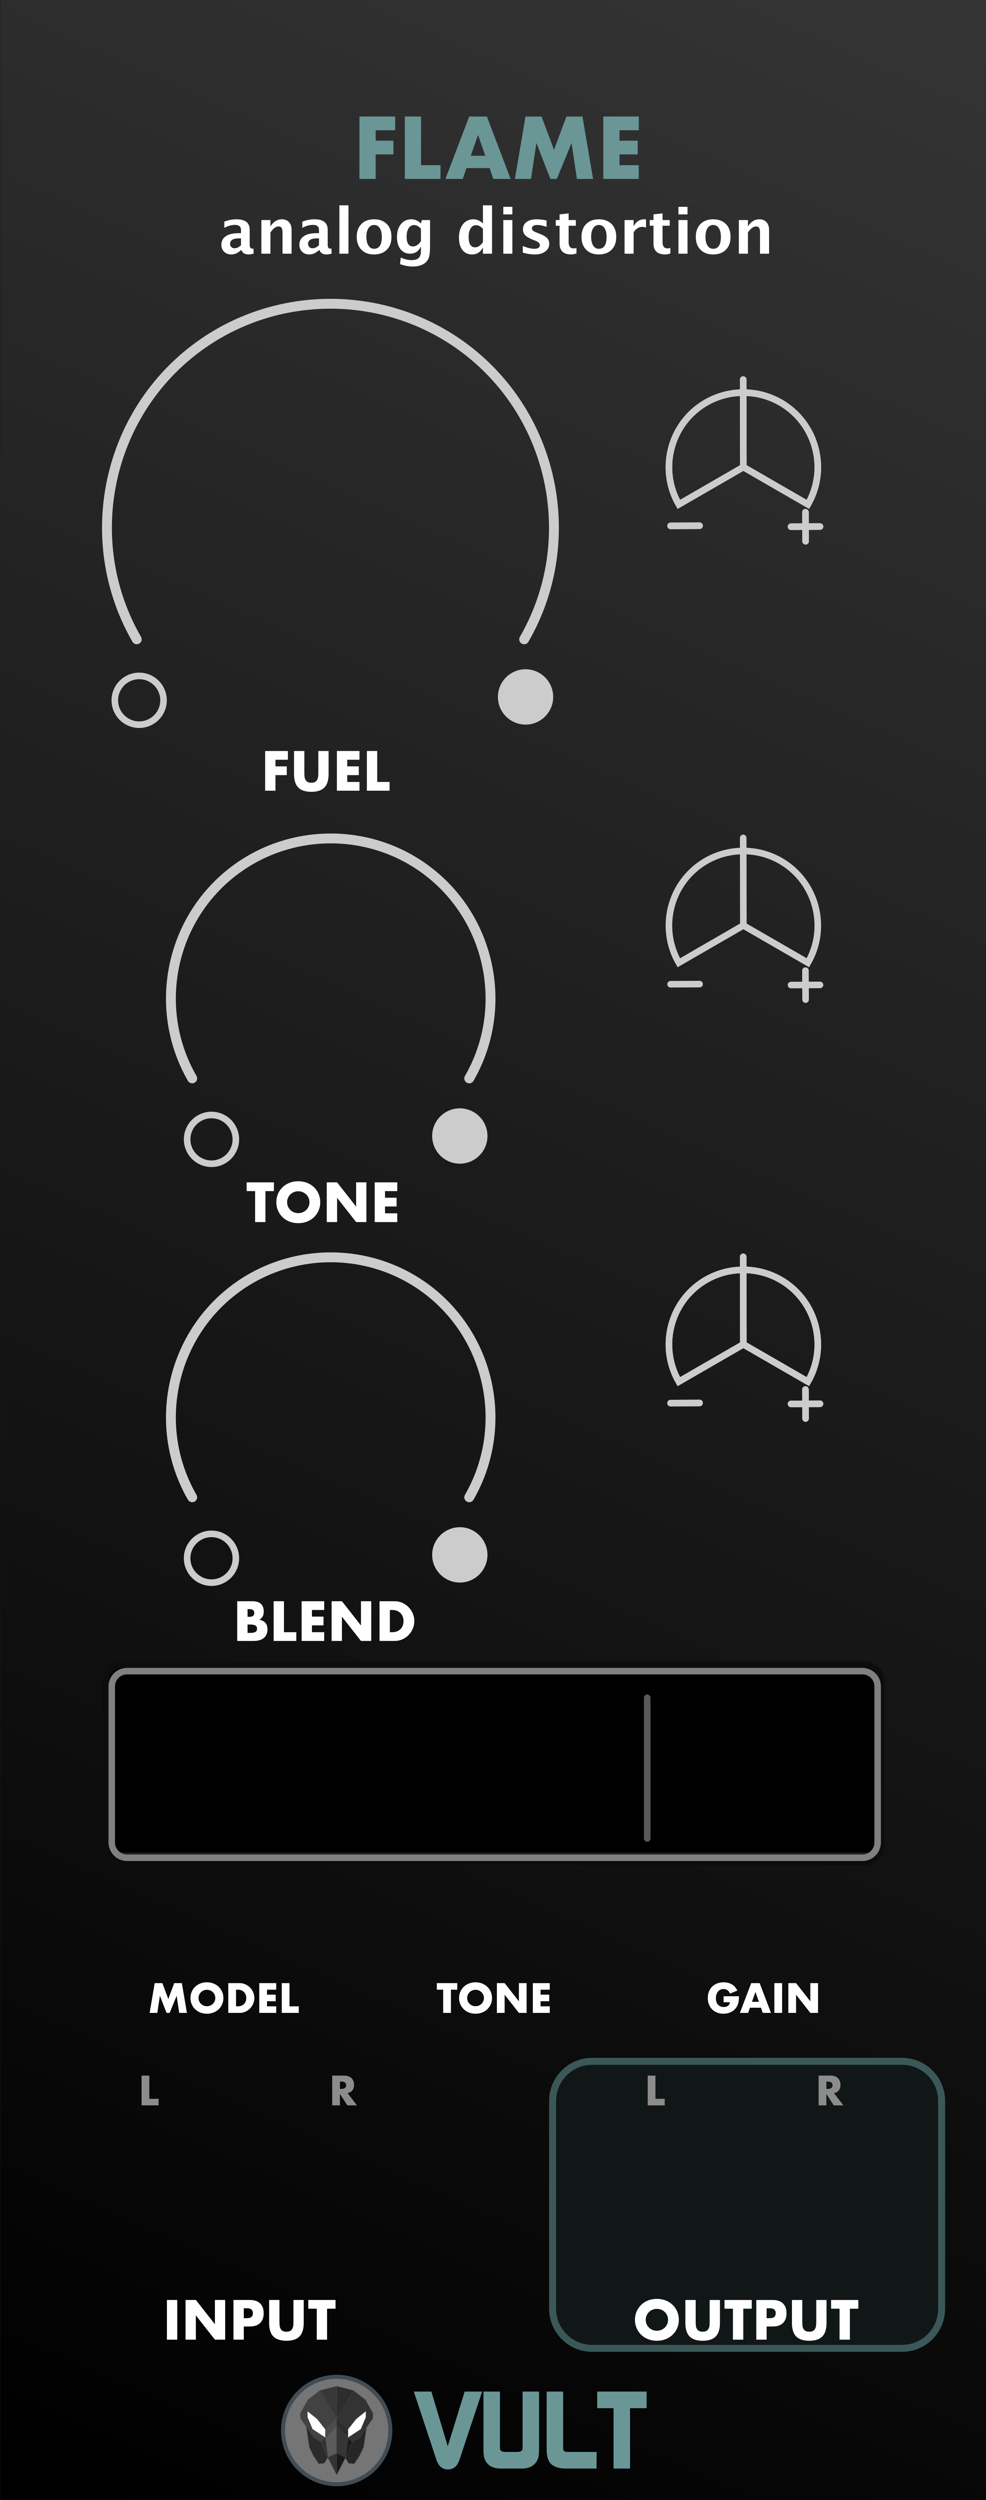 <?xml version="1.0" encoding="UTF-8" standalone="no"?>
<svg
   xmlns:dc="http://purl.org/dc/elements/1.1/"
   xmlns:cc="http://creativecommons.org/ns#"
   xmlns:rdf="http://www.w3.org/1999/02/22-rdf-syntax-ns#"
   xmlns:svg="http://www.w3.org/2000/svg"
   xmlns="http://www.w3.org/2000/svg"
   xmlns:sodipodi="http://sodipodi.sourceforge.net/DTD/sodipodi-0.dtd"
   xmlns:inkscape="http://www.inkscape.org/namespaces/inkscape"
   width="150px"
   height="380px"
   version="1.1"
   xml:space="preserve"
   style="fill-rule:evenodd;clip-rule:evenodd;stroke-linecap:round;"
   id="svg3519"
   sodipodi:docname="Flame.svg"
   inkscape:version="0.92.3 (2405546, 2018-03-11)"><sodipodi:namedview
   pagecolor="#ffffff"
   bordercolor="#666666"
   borderopacity="1"
   objecttolerance="10"
   gridtolerance="10"
   guidetolerance="10"
   inkscape:pageopacity="0"
   inkscape:pageshadow="2"
   inkscape:window-width="1920"
   inkscape:window-height="1017"
   id="namedview3521"
   showgrid="false"
   inkscape:zoom="2.2105263"
   inkscape:cx="75"
   inkscape:cy="197.29783"
   inkscape:window-x="1912"
   inkscape:window-y="-8"
   inkscape:window-maximized="1"
   inkscape:current-layer="svg3519" />
  <defs
   id="defs3376">
    <linearGradient
   id="_Linear1"
   x1="0"
   y1="0"
   x2="1"
   y2="0"
   gradientUnits="userSpaceOnUse"
   gradientTransform="matrix(150,-379.998,379.998,150,0.044,379.998)">
      <stop
   offset="0"
   style="stop-color:#000000;stop-opacity:1"
   id="stop3371" />
      <stop
   offset="1"
   style="stop-color:#343434;stop-opacity:1"
   id="stop3373" />
    </linearGradient>
  
    
    
    
    
    
    
    
    
    
    
    
    
    
    
    
    
    
    
    
    
    
    
    
    
    
    
    
    
    
    
    
    
    
    
    
    
    
    
    
    
    
    
    
    
    
    
    
    
    
    
    
    
    
    
    
    
    
    
    
    
    
    
    
    
    
    
    
    
    
    
    
    
    
    
    
    
    
    
    
    
    
    
    
    
    
    
    
    
    
    
    
    
    
    
    
    
    
    
    
    
    
    
    
    
    
  </defs>
  <rect
   style="fill:#1a1a1a"
   height="380"
   width="150"
   y="0"
   x="0"
   id="rect9931" /><rect
   style="fill:url(#_Linear1)"
   height="379.998"
   width="150"
   y="0"
   x="0.044"
   id="rect2024" /><path
   inkscape:connector-curvature="0"
   style="fill:#ffffff;fill-rule:nonzero"
   d="m 36.663,38.01 c -0.46,0.443 -0.951,0.666 -1.476,0.666 -0.447,0 -0.81,-0.137 -1.09,-0.41 -0.279,-0.273 -0.418,-0.627 -0.418,-1.062 0,-0.564 0.226,-1 0.677,-1.306 0.452,-0.306 1.098,-0.458 1.939,-0.458 h 0.368 v -0.466 c 0,-0.53 -0.303,-0.796 -0.908,-0.796 -0.536,0 -1.079,0.152 -1.629,0.456 v -0.949 c 0.624,-0.237 1.241,-0.354 1.853,-0.354 1.337,0 2.006,0.532 2.006,1.597 v 2.262 c 0,0.4 0.129,0.6 0.387,0.6 0.046,0 0.107,-0.005 0.181,-0.018 l 0.033,0.773 c -0.292,0.087 -0.55,0.131 -0.773,0.131 -0.565,0 -0.928,-0.223 -1.09,-0.666 z m 0,-0.74 v -1.039 h -0.326 c -0.891,0 -1.336,0.279 -1.336,0.838 0,0.19 0.064,0.349 0.193,0.478 0.128,0.128 0.288,0.193 0.478,0.193 0.322,0 0.653,-0.157 0.991,-0.47 z"
   id="path2027" /><path
   inkscape:connector-curvature="0"
   style="fill:#ffffff;fill-rule:nonzero"
   d="m 39.764,38.559 v -5.112 h 1.377 v 0.964 c 0.45,-0.72 1.031,-1.08 1.742,-1.08 0.455,0 0.816,0.144 1.08,0.433 0.264,0.289 0.395,0.683 0.395,1.183 v 3.612 h -1.377 v -3.273 c 0,-0.58 -0.193,-0.87 -0.578,-0.87 -0.438,0 -0.858,0.308 -1.262,0.927 v 3.216 z"
   id="path2029" /><path
   inkscape:connector-curvature="0"
   style="fill:#ffffff;fill-rule:nonzero"
   d="m 48.53,38.01 c -0.46,0.443 -0.951,0.666 -1.476,0.666 -0.447,0 -0.81,-0.137 -1.09,-0.41 -0.278,-0.273 -0.418,-0.627 -0.418,-1.062 0,-0.564 0.225,-1 0.676,-1.306 0.453,-0.306 1.098,-0.458 1.94,-0.458 h 0.368 v -0.466 c 0,-0.53 -0.303,-0.796 -0.908,-0.796 -0.537,0 -1.08,0.152 -1.629,0.456 v -0.949 c 0.623,-0.237 1.241,-0.354 1.853,-0.354 1.337,0 2.006,0.532 2.006,1.597 v 2.262 c 0,0.4 0.129,0.6 0.386,0.6 0.047,0 0.107,-0.005 0.181,-0.018 l 0.033,0.773 c -0.291,0.087 -0.549,0.131 -0.773,0.131 -0.564,0 -0.927,-0.223 -1.089,-0.666 z m 0,-0.74 v -1.039 h -0.327 c -0.89,0 -1.336,0.279 -1.336,0.838 0,0.19 0.065,0.349 0.194,0.478 0.129,0.128 0.288,0.193 0.478,0.193 0.322,0 0.653,-0.157 0.991,-0.47 z"
   id="path2031" /><rect
   style="fill:#ffffff"
   height="7.351"
   width="1.379"
   y="31.208"
   x="51.631"
   id="rect2033" /><path
   inkscape:connector-curvature="0"
   style="fill:#ffffff;fill-rule:nonzero"
   d="m 56.877,38.676 c -0.797,0 -1.432,-0.242 -1.902,-0.725 -0.47,-0.482 -0.705,-1.131 -0.705,-1.948 0,-0.826 0.236,-1.477 0.71,-1.955 0.473,-0.478 1.117,-0.717 1.93,-0.717 0.816,0 1.461,0.239 1.934,0.717 0.473,0.478 0.71,1.126 0.71,1.946 0,0.838 -0.238,1.495 -0.712,1.969 -0.475,0.475 -1.13,0.713 -1.965,0.713 z M 56.9,37.814 c 0.792,0 1.187,-0.607 1.187,-1.82 0,-0.556 -0.105,-0.994 -0.313,-1.317 -0.21,-0.323 -0.498,-0.484 -0.864,-0.484 -0.363,0 -0.649,0.161 -0.859,0.484 -0.21,0.323 -0.314,0.764 -0.314,1.326 0,0.556 0.103,0.997 0.312,1.323 0.207,0.326 0.491,0.488 0.851,0.488 z"
   id="path2035" /><path
   inkscape:connector-curvature="0"
   style="fill:#ffffff;fill-rule:nonzero"
   d="m 60.858,40.146 0.111,-1 c 0.569,0.26 1.11,0.39 1.625,0.39 0.509,0 0.877,-0.108 1.103,-0.325 0.227,-0.218 0.34,-0.569 0.34,-1.057 v -0.698 c -0.335,0.736 -0.889,1.103 -1.662,1.103 -0.608,0 -1.09,-0.228 -1.447,-0.682 -0.357,-0.455 -0.536,-1.07 -0.536,-1.846 0,-0.817 0.2,-1.47 0.6,-1.962 0.401,-0.492 0.933,-0.738 1.597,-0.738 0.522,0 1.005,0.211 1.448,0.633 l 0.144,-0.517 h 1.239 v 3.902 c 0,0.779 -0.048,1.34 -0.142,1.685 -0.095,0.345 -0.278,0.638 -0.551,0.88 -0.46,0.397 -1.107,0.595 -1.942,0.595 -0.593,0 -1.236,-0.12 -1.927,-0.363 z m 3.179,-3.491 V 34.77 c -0.332,-0.376 -0.679,-0.564 -1.043,-0.564 -0.347,0 -0.623,0.158 -0.829,0.475 -0.204,0.316 -0.307,0.742 -0.307,1.276 0,0.999 0.321,1.499 0.964,1.499 0.443,0 0.849,-0.267 1.215,-0.801 z"
   id="path2037" /><path
   inkscape:connector-curvature="0"
   style="fill:#ffffff;fill-rule:nonzero"
   d="m 73.469,38.559 v -0.963 c -0.354,0.72 -0.911,1.08 -1.671,1.08 -0.615,0 -1.097,-0.226 -1.448,-0.676 -0.351,-0.45 -0.526,-1.069 -0.526,-1.857 0,-0.857 0.197,-1.539 0.593,-2.049 0.396,-0.509 0.928,-0.763 1.595,-0.763 0.534,0 1.02,0.211 1.457,0.633 v -2.756 h 1.383 v 7.351 z m 0,-3.775 c -0.332,-0.373 -0.687,-0.56 -1.066,-0.56 -0.338,0 -0.608,0.164 -0.81,0.49 -0.201,0.326 -0.302,0.763 -0.302,1.313 0,1.046 0.335,1.569 1.005,1.569 0.409,0 0.801,-0.263 1.173,-0.787 z"
   id="path2039" /><path
   inkscape:connector-curvature="0"
   style="fill:#ffffff;fill-rule:nonzero"
   d="m 76.57,38.559 v -5.112 h 1.377 v 5.112 z m 0,-5.972 v -1.151 h 1.377 v 1.151 z"
   id="path2041" /><path
   inkscape:connector-curvature="0"
   style="fill:#ffffff;fill-rule:nonzero"
   d="m 79.536,38.396 v -1.01 c 0.683,0.286 1.266,0.428 1.75,0.428 0.565,0 0.847,-0.192 0.847,-0.577 0,-0.248 -0.233,-0.465 -0.698,-0.651 l -0.466,-0.187 c -0.506,-0.205 -0.867,-0.425 -1.084,-0.662 -0.218,-0.235 -0.326,-0.527 -0.326,-0.874 0,-0.485 0.184,-0.861 0.554,-1.13 0.369,-0.268 0.886,-0.402 1.55,-0.402 0.416,0 0.911,0.06 1.485,0.182 v 0.968 c -0.553,-0.193 -1.01,-0.288 -1.373,-0.288 -0.572,0 -0.857,0.177 -0.857,0.53 0,0.233 0.211,0.43 0.634,0.591 l 0.4,0.153 c 0.599,0.227 1.015,0.457 1.249,0.69 0.235,0.233 0.352,0.532 0.352,0.899 0,0.48 -0.199,0.871 -0.599,1.171 -0.398,0.298 -0.918,0.449 -1.556,0.449 -0.615,0 -1.236,-0.094 -1.862,-0.28 z"
   id="path2043" /><path
   inkscape:connector-curvature="0"
   style="fill:#ffffff;fill-rule:nonzero"
   d="m 87.697,38.532 c -0.33,0.095 -0.589,0.144 -0.778,0.144 -1.195,0 -1.792,-0.559 -1.792,-1.676 v -2.692 h -0.573 v -0.861 h 0.573 v -0.86 l 1.377,-0.159 v 1.019 h 1.095 v 0.861 h -1.095 v 2.509 c 0,0.628 0.257,0.942 0.769,0.942 0.118,0 0.258,-0.023 0.424,-0.066 z"
   id="path2045" /><path
   inkscape:connector-curvature="0"
   style="fill:#ffffff;fill-rule:nonzero"
   d="m 91.072,38.676 c -0.798,0 -1.431,-0.242 -1.902,-0.725 -0.471,-0.482 -0.706,-1.131 -0.706,-1.948 0,-0.826 0.237,-1.477 0.711,-1.955 0.473,-0.478 1.116,-0.717 1.929,-0.717 0.816,0 1.461,0.239 1.934,0.717 0.474,0.478 0.711,1.126 0.711,1.946 0,0.838 -0.238,1.495 -0.713,1.969 -0.474,0.475 -1.13,0.713 -1.964,0.713 z m 0.023,-0.862 c 0.791,0 1.187,-0.607 1.187,-1.82 0,-0.556 -0.105,-0.994 -0.314,-1.317 -0.21,-0.323 -0.498,-0.484 -0.864,-0.484 -0.362,0 -0.649,0.161 -0.859,0.484 -0.21,0.323 -0.314,0.764 -0.314,1.326 0,0.556 0.104,0.997 0.312,1.323 0.207,0.326 0.492,0.488 0.852,0.488 z"
   id="path2047" /><path
   inkscape:connector-curvature="0"
   style="fill:#ffffff;fill-rule:nonzero"
   d="m 95.015,38.559 v -5.112 h 1.378 v 0.964 c 0.357,-0.72 0.9,-1.08 1.63,-1.08 0.087,0 0.171,0.009 0.255,0.027 v 1.23 c -0.195,-0.071 -0.377,-0.107 -0.544,-0.107 -0.55,0 -0.997,0.278 -1.341,0.833 v 3.245 z"
   id="path2049" /><path
   inkscape:connector-curvature="0"
   style="fill:#ffffff;fill-rule:nonzero"
   d="m 101.984,38.532 c -0.329,0.095 -0.588,0.144 -0.777,0.144 -1.195,0 -1.793,-0.559 -1.793,-1.676 v -2.692 h -0.573 v -0.861 h 0.573 v -0.86 l 1.379,-0.159 v 1.019 h 1.093 v 0.861 h -1.093 v 2.509 c 0,0.628 0.256,0.942 0.767,0.942 0.119,0 0.26,-0.023 0.424,-0.066 z"
   id="path2051" /><path
   inkscape:connector-curvature="0"
   style="fill:#ffffff;fill-rule:nonzero"
   d="m 103.213,38.559 v -5.112 h 1.378 v 5.112 z m 0,-5.972 v -1.151 h 1.378 v 1.151 z"
   id="path2053" /><path
   inkscape:connector-curvature="0"
   style="fill:#ffffff;fill-rule:nonzero"
   d="m 108.46,38.676 c -0.798,0 -1.431,-0.242 -1.901,-0.725 -0.472,-0.482 -0.707,-1.131 -0.707,-1.948 0,-0.826 0.238,-1.477 0.711,-1.955 0.473,-0.478 1.117,-0.717 1.93,-0.717 0.816,0 1.461,0.239 1.934,0.717 0.474,0.478 0.71,1.126 0.71,1.946 0,0.838 -0.237,1.495 -0.713,1.969 -0.474,0.475 -1.13,0.713 -1.964,0.713 z m 0.023,-0.862 c 0.791,0 1.187,-0.607 1.187,-1.82 0,-0.556 -0.105,-0.994 -0.314,-1.317 -0.21,-0.323 -0.498,-0.484 -0.863,-0.484 -0.363,0 -0.65,0.161 -0.86,0.484 -0.209,0.323 -0.313,0.764 -0.313,1.326 0,0.556 0.104,0.997 0.311,1.323 0.209,0.326 0.492,0.488 0.852,0.488 z"
   id="path2055" /><path
   inkscape:connector-curvature="0"
   style="fill:#ffffff;fill-rule:nonzero"
   d="m 112.403,38.559 v -5.112 h 1.379 v 0.964 c 0.449,-0.72 1.03,-1.08 1.74,-1.08 0.456,0 0.816,0.144 1.08,0.433 0.264,0.289 0.396,0.683 0.396,1.183 v 3.612 h -1.377 v -3.273 c 0,-0.58 -0.193,-0.87 -0.578,-0.87 -0.438,0 -0.858,0.308 -1.261,0.927 v 3.216 z"
   id="path2057" /><g
   id="g3656"
   style="fill:#6a9696"><path
     id="path2062"
     d="m 60.116,19.797 h -2.968 v 1.585 h 2.705 v 2.089 h -2.705 v 3.724 H 54.682 V 17.71 h 5.434 z"
     style="fill:#6a9696;fill-rule:nonzero"
     inkscape:connector-curvature="0" /><path
     id="path2064"
     d="m 64.055,17.71 v 7.396 h 2.955 v 2.089 H 61.588 V 17.71 Z"
     style="fill:#6a9696;fill-rule:nonzero"
     inkscape:connector-curvature="0" /><path
     id="path2066"
     d="m 73.829,23.672 -1.107,-3.157 -1.107,3.157 z m 0.654,1.875 h -3.522 l -0.566,1.648 h -2.629 l 3.611,-9.485 h 2.691 l 3.61,9.485 h -2.629 z"
     style="fill:#6a9696;fill-rule:nonzero"
     inkscape:connector-curvature="0" /><path
     id="path2068"
     d="m 78.333,27.195 1.61,-9.485 h 2.441 l 1.899,5.056 1.887,-5.056 h 2.44 l 1.611,9.485 h -2.454 l -0.818,-5.46 -2.239,5.46 h -0.981 l -2.126,-5.46 -0.818,5.46 z"
     style="fill:#6a9696;fill-rule:nonzero"
     inkscape:connector-curvature="0" /><path
     id="path2070"
     d="m 97.177,19.797 h -2.931 v 1.585 h 2.767 v 2.089 h -2.767 v 1.635 h 2.931 v 2.089 H 91.78 V 17.71 h 5.397 z"
     style="fill:#6a9696;fill-rule:nonzero"
     inkscape:connector-curvature="0" /></g><path
   inkscape:connector-curvature="0"
   style="fill:none;stroke:#cccccc;stroke-width:1px"
   d="m 122.904,76.662 c 2.737,-4.742 1.664,-10.824 -2.534,-14.346 -4.193,-3.521 -10.372,-3.521 -14.566,0 -4.197,3.522 -5.27,9.604 -2.533,14.346 l 9.816,-5.666 z"
   id="path2075" /><path
   inkscape:connector-curvature="0"
   style="fill:#cccccc;fill-rule:nonzero;stroke:#cccccc;stroke-width:1px"
   d="m 122.531,77.859 0.024,4.409"
   id="path2078" /><path
   inkscape:connector-curvature="0"
   style="fill:#cccccc;fill-rule:nonzero;stroke:#cccccc;stroke-width:1px"
   d="m 124.748,80.032 -4.41,0.02"
   id="path2081" /><path
   inkscape:connector-curvature="0"
   style="fill:#cccccc;fill-rule:nonzero;stroke:#cccccc;stroke-width:1px"
   d="m 106.429,79.908 -4.414,0.02"
   id="path2084" /><path
   inkscape:connector-curvature="0"
   style="fill:none;stroke:#cccccc;stroke-width:1px"
   d="M 113.087,71 113.063,57.69"
   id="path2087" /><path
   inkscape:connector-curvature="0"
   style="fill:none;stroke:#cccccc;stroke-width:1px"
   d="m 122.904,76.662 c 2.737,-4.742 1.664,-10.824 -2.534,-14.346 -4.193,-3.521 -10.372,-3.521 -14.566,0 -4.197,3.522 -5.27,9.604 -2.533,14.346 l 9.816,-5.666 z"
   id="path2090" /><path
   inkscape:connector-curvature="0"
   style="fill:#cccccc;fill-rule:nonzero;stroke:#cccccc;stroke-width:1px"
   d="m 122.531,77.859 0.024,4.409"
   id="path2093" /><path
   inkscape:connector-curvature="0"
   style="fill:#cccccc;fill-rule:nonzero;stroke:#cccccc;stroke-width:1px"
   d="m 124.748,80.032 -4.41,0.02"
   id="path2096" /><path
   inkscape:connector-curvature="0"
   style="fill:#cccccc;fill-rule:nonzero;stroke:#cccccc;stroke-width:1px"
   d="m 106.429,79.908 -4.414,0.02"
   id="path2099" /><path
   inkscape:connector-curvature="0"
   style="fill:none;stroke:#cccccc;stroke-width:1px"
   d="M 113.087,71 113.063,57.69"
   id="path2102" /><g
   id="g3416">
      <path
   inkscape:connector-curvature="0"
   style="fill:none;stroke:#cccccc;stroke-width:1px"
   d="m 122.904,146.329 c 2.737,-4.742 1.664,-10.824 -2.534,-14.346 -4.193,-3.521 -10.372,-3.521 -14.566,0 -4.197,3.522 -5.27,9.604 -2.533,14.346 l 9.816,-5.666 z"
   id="path2105" />
      <path
   inkscape:connector-curvature="0"
   style="fill:#cccccc;fill-rule:nonzero;stroke:#cccccc;stroke-width:1px"
   d="m 122.531,147.526 0.024,4.409"
   id="path2108" />
      <path
   inkscape:connector-curvature="0"
   style="fill:#cccccc;fill-rule:nonzero;stroke:#cccccc;stroke-width:1px"
   d="m 124.748,149.699 -4.41,0.02"
   id="path2111" />
      <path
   inkscape:connector-curvature="0"
   style="fill:#cccccc;fill-rule:nonzero;stroke:#cccccc;stroke-width:1px"
   d="m 106.429,149.575 -4.414,0.02"
   id="path2114" />
      <path
   inkscape:connector-curvature="0"
   style="fill:none;stroke:#cccccc;stroke-width:1px"
   d="m 113.087,140.667 -0.024,-13.31"
   id="path2117" />
    </g><path
   inkscape:connector-curvature="0"
   style="fill:#ffffff;fill-rule:nonzero"
   d="m 40.38,181.038 v 4.706 h -1.569 v -4.706 h -1.288 v -1.329 h 4.146 v 1.329 z"
   id="path2120" /><path
   inkscape:connector-curvature="0"
   style="fill:#ffffff;fill-rule:nonzero"
   d="m 43.677,182.727 c 0,0.24 0.044,0.46 0.137,0.664 0.092,0.204 0.212,0.38 0.368,0.528 0.156,0.148 0.336,0.264 0.54,0.348 0.204,0.084 0.424,0.124 0.652,0.124 0.228,0 0.448,-0.04 0.652,-0.124 0.205,-0.084 0.389,-0.2 0.545,-0.348 0.156,-0.148 0.28,-0.324 0.372,-0.528 0.092,-0.204 0.136,-0.424 0.136,-0.664 0,-0.241 -0.044,-0.461 -0.136,-0.665 -0.092,-0.204 -0.216,-0.38 -0.372,-0.528 -0.156,-0.148 -0.34,-0.264 -0.545,-0.348 -0.204,-0.084 -0.424,-0.124 -0.652,-0.124 -0.228,0 -0.448,0.04 -0.652,0.124 -0.204,0.084 -0.384,0.2 -0.54,0.348 -0.156,0.148 -0.276,0.324 -0.368,0.528 -0.093,0.204 -0.137,0.424 -0.137,0.665 z m -1.64,0 c 0,-0.449 0.084,-0.865 0.248,-1.253 0.164,-0.388 0.396,-0.724 0.688,-1.012 0.292,-0.289 0.644,-0.513 1.053,-0.677 0.408,-0.164 0.856,-0.244 1.348,-0.244 0.484,0 0.933,0.08 1.345,0.244 0.412,0.164 0.764,0.388 1.06,0.677 0.296,0.288 0.528,0.624 0.692,1.012 0.165,0.388 0.249,0.804 0.249,1.253 0,0.448 -0.084,0.864 -0.249,1.252 -0.164,0.388 -0.396,0.724 -0.692,1.012 -0.296,0.289 -0.648,0.513 -1.06,0.677 -0.412,0.164 -0.861,0.244 -1.345,0.244 -0.492,0 -0.94,-0.08 -1.348,-0.244 -0.409,-0.164 -0.761,-0.388 -1.053,-0.677 -0.292,-0.288 -0.524,-0.624 -0.688,-1.012 -0.164,-0.388 -0.248,-0.804 -0.248,-1.252 z"
   id="path2122" /><path
   inkscape:connector-curvature="0"
   style="fill:#ffffff;fill-rule:nonzero"
   d="m 49.712,185.744 v -6.035 h 1.569 l 2.897,3.69 v -3.69 h 1.56 v 6.035 h -1.56 l -2.897,-3.69 v 3.69 z"
   id="path2124" /><path
   inkscape:connector-curvature="0"
   style="fill:#ffffff;fill-rule:nonzero"
   d="m 60.436,181.038 h -1.864 v 1.008 h 1.76 v 1.329 h -1.76 v 1.04 h 1.864 v 1.329 h -3.433 v -6.035 h 3.433 z"
   id="path2126" /><path
   inkscape:connector-curvature="0"
   style="fill:none;stroke:#cccccc;stroke-width:1.5px"
   d="m 71.383,163.907 c 5.878,-10.184 3.577,-23.245 -5.431,-30.804 -9.007,-7.556 -22.273,-7.556 -31.281,0 -9.007,7.559 -11.308,20.62 -5.43,30.804"
   id="path2146" /><circle
   style="fill:none;stroke:#cccccc;stroke-width:1px;stroke-linecap:butt"
   r="3.706"
   cy="173.175"
   cx="32.173"
   id="circle2149" /><circle
   style="fill:#cccccc;stroke:#cccccc;stroke-width:1px;stroke-linecap:butt"
   r="3.706"
   cy="172.663"
   cx="69.952"
   id="circle2152" /><path
   inkscape:connector-curvature="0"
   style="fill:none;stroke:#cccccc;stroke-width:1px"
   d="m 122.904,209.995 c 2.737,-4.742 1.664,-10.824 -2.534,-14.346 -4.193,-3.521 -10.372,-3.521 -14.566,0 -4.197,3.522 -5.27,9.604 -2.533,14.346 l 9.816,-5.666 z"
   id="path2155" /><path
   inkscape:connector-curvature="0"
   style="fill:#cccccc;fill-rule:nonzero;stroke:#cccccc;stroke-width:1px"
   d="m 122.531,211.192 0.024,4.409"
   id="path2158" /><path
   inkscape:connector-curvature="0"
   style="fill:#cccccc;fill-rule:nonzero;stroke:#cccccc;stroke-width:1px"
   d="m 124.748,213.365 -4.41,0.02"
   id="path2161" /><path
   inkscape:connector-curvature="0"
   style="fill:#cccccc;fill-rule:nonzero;stroke:#cccccc;stroke-width:1px"
   d="m 106.429,213.241 -4.414,0.02"
   id="path2164" /><path
   inkscape:connector-curvature="0"
   style="fill:none;stroke:#cccccc;stroke-width:1px"
   d="m 113.087,204.333 -0.024,-13.31"
   id="path2167" /><path
   inkscape:connector-curvature="0"
   style="fill:#ffffff;fill-rule:nonzero"
   d="m 37.66,248.193 h 0.344 c 0.396,0 0.676,-0.052 0.848,-0.152 0.172,-0.1 0.256,-0.264 0.256,-0.488 0,-0.224 -0.084,-0.388 -0.256,-0.488 -0.172,-0.1 -0.452,-0.152 -0.848,-0.152 H 37.66 Z m 0,-2.449 h 0.288 c 0.492,0 0.736,-0.196 0.736,-0.584 0,-0.388 -0.244,-0.584 -0.736,-0.584 H 37.66 Z m -1.569,-2.369 h 2.337 c 0.556,0 0.977,0.132 1.265,0.4 0.288,0.269 0.432,0.653 0.432,1.153 0,0.304 -0.056,0.556 -0.164,0.756 -0.108,0.2 -0.276,0.368 -0.5,0.508 0.224,0.044 0.416,0.109 0.572,0.197 0.156,0.088 0.284,0.196 0.384,0.324 0.1,0.128 0.168,0.272 0.212,0.432 0.044,0.16 0.064,0.332 0.064,0.512 0,0.284 -0.048,0.532 -0.148,0.752 -0.1,0.22 -0.236,0.405 -0.416,0.553 -0.18,0.148 -0.396,0.26 -0.652,0.336 -0.257,0.076 -0.545,0.112 -0.865,0.112 h -2.521 z"
   id="path2170" /><path
   inkscape:connector-curvature="0"
   style="fill:#ffffff;fill-rule:nonzero"
   d="m 43.198,243.375 v 4.706 h 1.881 v 1.329 h -3.45 v -6.035 z"
   id="path2172" /><path
   inkscape:connector-curvature="0"
   style="fill:#ffffff;fill-rule:nonzero"
   d="m 49.321,244.704 h -1.865 v 1.008 h 1.761 v 1.329 h -1.761 v 1.04 h 1.865 v 1.329 h -3.434 v -6.035 h 3.434 z"
   id="path2174" /><path
   inkscape:connector-curvature="0"
   style="fill:#ffffff;fill-rule:nonzero"
   d="m 50.449,249.41 v -6.035 h 1.569 l 2.897,3.69 v -3.69 h 1.561 v 6.035 h -1.561 l -2.897,-3.69 v 3.69 z"
   id="path2176" /><path
   inkscape:connector-curvature="0"
   style="fill:#ffffff;fill-rule:nonzero"
   d="m 59.309,248.081 h 0.36 c 0.272,0 0.516,-0.044 0.728,-0.128 0.212,-0.084 0.392,-0.204 0.54,-0.352 0.149,-0.148 0.261,-0.328 0.337,-0.532 0.076,-0.204 0.116,-0.432 0.116,-0.676 0,-0.241 -0.04,-0.465 -0.12,-0.673 -0.08,-0.208 -0.192,-0.388 -0.341,-0.536 -0.148,-0.148 -0.328,-0.268 -0.54,-0.352 -0.212,-0.084 -0.452,-0.128 -0.72,-0.128 h -0.36 z m -1.569,-4.706 h 2.321 c 0.412,0 0.796,0.084 1.157,0.248 0.36,0.164 0.676,0.385 0.944,0.661 0.268,0.276 0.48,0.596 0.636,0.96 0.156,0.364 0.232,0.748 0.232,1.149 0,0.396 -0.076,0.776 -0.228,1.14 -0.152,0.364 -0.364,0.688 -0.632,0.964 -0.268,0.277 -0.584,0.501 -0.944,0.665 -0.361,0.164 -0.749,0.248 -1.165,0.248 H 57.74 Z"
   id="path2178" /><path
   inkscape:connector-curvature="0"
   style="fill:none;stroke:#cccccc;stroke-width:1px"
   d="m 122.904,209.995 c 2.737,-4.742 1.664,-10.824 -2.534,-14.346 -4.193,-3.521 -10.372,-3.521 -14.566,0 -4.197,3.522 -5.27,9.604 -2.533,14.346 l 9.816,-5.666 z"
   id="path2183" /><path
   inkscape:connector-curvature="0"
   style="fill:#cccccc;fill-rule:nonzero;stroke:#cccccc;stroke-width:1px"
   d="m 122.531,211.192 0.024,4.409"
   id="path2186" /><path
   inkscape:connector-curvature="0"
   style="fill:#cccccc;fill-rule:nonzero;stroke:#cccccc;stroke-width:1px"
   d="m 124.748,213.365 -4.41,0.02"
   id="path2189" /><path
   inkscape:connector-curvature="0"
   style="fill:#cccccc;fill-rule:nonzero;stroke:#cccccc;stroke-width:1px"
   d="m 106.429,213.241 -4.414,0.02"
   id="path2192" /><path
   inkscape:connector-curvature="0"
   style="fill:none;stroke:#cccccc;stroke-width:1px"
   d="m 113.087,204.333 -0.024,-13.31"
   id="path2195" /><path
   inkscape:connector-curvature="0"
   style="fill:none;stroke:#cccccc;stroke-width:1.5px"
   d="m 71.383,227.574 c 5.878,-10.184 3.577,-23.245 -5.431,-30.804 -9.007,-7.556 -22.273,-7.556 -31.281,0 -9.007,7.559 -11.308,20.62 -5.43,30.804"
   id="path2198" /><circle
   style="fill:none;stroke:#cccccc;stroke-width:1px;stroke-linecap:butt"
   r="3.706"
   cy="236.842"
   cx="32.173"
   id="circle2201" /><circle
   style="fill:#cccccc;stroke:#cccccc;stroke-width:1px;stroke-linecap:butt"
   r="3.706"
   cy="236.33"
   cx="69.952"
   id="circle2204" /><g
   id="g3662"
   style="fill:#6a9696"><path
     id="path42"
     d="m 62.952,363.5 h 2.673 l 2.49,8.317 2.574,-8.317 h 2.66 l -3.46,10.397 c -0.323,0.959 -0.903,1.438 -1.738,1.438 -0.847,0 -1.433,-0.484 -1.755,-1.453 z"
     style="fill:#6a9696;fill-rule:nonzero"
     inkscape:connector-curvature="0" /><path
     id="path44"
     d="M 73.55,372.292 V 363.5 h 2.507 v 8.709 c 0.044,0.312 0.334,0.468 0.869,0.468 h 1.705 c 0.513,0 0.797,-0.145 0.853,-0.435 l 0.017,-0.083 V 363.5 h 2.507 v 8.776 c 0,0.769 -0.083,1.315 -0.251,1.638 -0.445,0.858 -1.231,1.287 -2.357,1.287 h -3.243 c -1.159,0 -1.95,-0.44 -2.373,-1.321 -0.156,-0.323 -0.234,-0.852 -0.234,-1.588 z"
     style="fill:#6a9696;fill-rule:nonzero"
     inkscape:connector-curvature="0" /><path
     id="path46"
     d="M 83.161,372.343 V 363.5 h 2.508 v 8.642 c 0,0.357 0.211,0.535 0.635,0.535 h 4.463 l -0.016,2.524 h -4.664 c -0.167,0 -0.312,-0.005 -0.435,-0.017 -0.903,-0.077 -1.544,-0.342 -1.922,-0.794 -0.379,-0.451 -0.569,-1.134 -0.569,-2.047 z"
     style="fill:#6a9696;fill-rule:nonzero"
     inkscape:connector-curvature="0" /><path
     id="path48"
     d="M 90.851,366.024 V 363.5 h 7.522 v 2.524 h -2.524 v 9.177 h -2.508 v -9.177 z"
     style="fill:#6a9696;fill-rule:nonzero"
     inkscape:connector-curvature="0" /></g><path
   inkscape:connector-curvature="0"
   style="fill:#111717;stroke:#3b5858;stroke-width:1.06px;stroke-linecap:butt"
   d="m 143.249,319.323 c 0,-3.321 -2.697,-6.018 -6.018,-6.018 H 90.085 c -3.321,0 -6.018,2.697 -6.018,6.018 v 31.59 c 0,3.322 2.697,6.018 6.018,6.018 h 47.146 c 3.321,0 6.018,-2.696 6.018,-6.018 z"
   id="path2212" /><path
   inkscape:connector-curvature="0"
   style="fill:#757575;fill-rule:nonzero;stroke:#414c55;stroke-width:0.61px;stroke-linecap:butt;stroke-miterlimit:10"
   d="m 59.383,369.417 c 0,-4.509 -3.655,-8.164 -8.164,-8.164 -4.509,0 -8.165,3.655 -8.165,8.164 0,4.509 3.656,8.165 8.165,8.165 4.509,0 8.164,-3.656 8.164,-8.165 z"
   id="path4" /><g
   id="g40">
      <path
   inkscape:connector-curvature="0"
   style="fill:#2b2b2b;fill-rule:nonzero;stroke:#414c55;stroke-width:0.04px;stroke-linecap:butt"
   d="m 49.321,374.394 0.553,-0.891 -1.064,-2.393 -2.216,-2.284 0.46,3.101 0.597,1.28 0.833,1.264 z"
   id="polygon6" />
      <path
   inkscape:connector-curvature="0"
   style="fill:#262626;fill-rule:nonzero;stroke:#414c55;stroke-width:0.04px;stroke-linecap:butt"
   d="m 53.048,374.401 -0.553,-0.89 1.064,-2.393 2.216,-2.285 -0.46,3.101 -0.597,1.281 -0.833,1.263 z"
   id="polygon8" />
      <path
   inkscape:connector-curvature="0"
   style="fill:#424242;fill-rule:nonzero;stroke:#414c55;stroke-width:0.04px;stroke-linecap:butt"
   d="m 48.636,363.359 2.584,-0.66 v 13.447 l -1.349,-2.651 -1.061,-2.385 -1.022,-0.581 -2.052,-2.92 -0.057,-0.776 1.148,-2.067 z"
   id="polygon12" />
      <path
   inkscape:connector-curvature="0"
   style="fill:#333333;fill-rule:nonzero;stroke:#414c55;stroke-width:0.04px;stroke-linecap:butt"
   d="m 53.801,363.364 -2.584,-0.661 v 13.448 l 1.35,-2.651 1.06,-2.385 1.023,-0.581 2.051,-2.921 0.058,-0.775 -1.149,-2.067 z"
   id="polygon14" />
      <path
   inkscape:connector-curvature="0"
   style="fill:#4c4c4c;fill-rule:nonzero;stroke:#414c55;stroke-width:0.04px;stroke-linecap:butt"
   d="m 49.496,369.237 1.723,-1.684 v 1.229 l -1.723,1.718 v -1.263"
   id="polyline16" />
      <path
   inkscape:connector-curvature="0"
   style="fill:#5b5b5b;fill-rule:nonzero;stroke:#414c55;stroke-width:0.04px;stroke-linecap:butt"
   d="m 51.22,368.781 -1.723,1.718 0.377,3.004 1.346,2.643 z"
   id="polygon18" />
      <path
   inkscape:connector-curvature="0"
   style="fill:#333333;fill-rule:nonzero;stroke:#414c55;stroke-width:0.04px;stroke-linecap:butt"
   d="m 51.22,376.146 -1.346,-2.643 1.346,-0.635 z"
   id="polygon20" />
      <path
   inkscape:connector-curvature="0"
   style="fill:#ffffff;fill-rule:nonzero;stroke:#414c55;stroke-width:0.04px;stroke-linecap:butt"
   d="m 49.497,370.499 v -1.263 l -1.249,-1.58 -1.477,-1.19 -10e-4,0.932 0.775,1.823 z"
   id="polygon22" />
      <path
   inkscape:connector-curvature="0"
   style="fill:#2d2d2d;fill-rule:nonzero;stroke:#414c55;stroke-width:0.04px;stroke-linecap:butt"
   d="m 52.942,369.238 -1.722,-1.685 v 1.23 l 1.722,1.718 v -1.263"
   id="polyline24" />
      <path
   inkscape:connector-curvature="0"
   style="fill:#353535;fill-rule:nonzero;stroke:#414c55;stroke-width:0.04px;stroke-linecap:butt"
   d="m 51.218,368.781 1.722,1.718 -0.376,3.004 -1.347,2.643 z"
   id="polygon26" />
      <path
   inkscape:connector-curvature="0"
   style="fill:#191919;fill-rule:nonzero;stroke:#414c55;stroke-width:0.04px;stroke-linecap:butt"
   d="m 51.217,376.146 1.347,-2.643 -1.346,-0.635 z"
   id="polygon28" />
      <path
   inkscape:connector-curvature="0"
   style="fill:#ffffff;fill-rule:nonzero;stroke:#414c55;stroke-width:0.04px;stroke-linecap:butt"
   d="m 52.94,370.499 v -1.263 l 1.249,-1.58 1.478,-1.19 10e-4,0.932 -0.775,1.823 z"
   id="polygon30" />
      <path
   inkscape:connector-curvature="0"
   style="fill:#383838;fill-rule:nonzero;stroke:#414c55;stroke-width:0.04px;stroke-linecap:butt"
   d="m 48.652,363.338 2.566,4.215 -0.005,-4.87"
   id="polyline32" />
      <path
   inkscape:connector-curvature="0"
   style="fill:#2d2d2d;fill-rule:nonzero;stroke:#414c55;stroke-width:0.04px;stroke-linecap:butt"
   d="m 53.785,363.338 -2.566,4.215 0.006,-4.869"
   id="polyline34" />
      <path
   inkscape:connector-curvature="0"
   style="fill:#333333;fill-rule:nonzero;stroke:#414c55;stroke-width:0.04px;stroke-linecap:butt"
   d="m 48.811,371.111 0.688,-0.611 0.375,3.006 z"
   id="polygon36" />
      <path
   inkscape:connector-curvature="0"
   style="fill:#1c1c1c;fill-rule:nonzero;stroke:#414c55;stroke-width:0.04px;stroke-linecap:butt"
   d="m 53.631,371.125 -0.688,-0.61 -0.375,3.006 z"
   id="polygon38" />
    </g><rect
   style="fill:#ffffff"
   height="6.035"
   width="1.569"
   y="349.575"
   x="25.395"
   id="rect2235" /><path
   inkscape:connector-curvature="0"
   style="fill:#ffffff;fill-rule:nonzero"
   d="m 28.228,355.61 v -6.035 h 1.568 l 2.898,3.69 v -3.69 h 1.56 v 6.035 h -1.56 l -2.898,-3.69 v 3.69 z"
   id="path2237" /><path
   inkscape:connector-curvature="0"
   style="fill:#ffffff;fill-rule:nonzero"
   d="m 37.087,352.344 h 0.521 c 0.576,0 0.864,-0.252 0.864,-0.752 0,-0.5 -0.288,-0.752 -0.864,-0.752 h -0.521 z m 0,3.266 h -1.568 v -6.035 h 2.497 c 0.676,0 1.196,0.176 1.556,0.529 0.361,0.352 0.541,0.848 0.541,1.488 0,0.64 -0.18,1.137 -0.541,1.489 -0.36,0.352 -0.88,0.528 -1.556,0.528 h -0.929 z"
   id="path2239" /><path
   inkscape:connector-curvature="0"
   style="fill:#ffffff;fill-rule:nonzero"
   d="m 42.514,349.575 v 3.282 c 0,0.176 0.008,0.356 0.02,0.54 0.012,0.184 0.052,0.352 0.12,0.5 0.068,0.148 0.172,0.272 0.316,0.364 0.144,0.092 0.348,0.14 0.608,0.14 0.26,0 0.464,-0.048 0.604,-0.14 0.14,-0.092 0.248,-0.216 0.316,-0.364 0.069,-0.148 0.113,-0.316 0.125,-0.5 0.012,-0.184 0.02,-0.364 0.02,-0.54 v -3.282 h 1.56 v 3.498 c 0,0.94 -0.216,1.624 -0.644,2.057 -0.428,0.432 -1.089,0.648 -1.981,0.648 -0.892,0 -1.553,-0.216 -1.985,-0.648 -0.432,-0.433 -0.648,-1.117 -0.648,-2.057 v -3.498 z"
   id="path2241" /><path
   inkscape:connector-curvature="0"
   style="fill:#ffffff;fill-rule:nonzero"
   d="m 49.757,350.904 v 4.706 h -1.569 v -4.706 h -1.289 v -1.329 h 4.146 v 1.329 z"
   id="path2243" /><path
   inkscape:connector-curvature="0"
   style="fill:#ffffff;fill-rule:nonzero"
   d="m 98.235,352.593 c 0,0.24 0.044,0.464 0.136,0.664 0.088,0.204 0.212,0.38 0.368,0.528 0.152,0.152 0.332,0.264 0.54,0.348 0.204,0.084 0.42,0.124 0.653,0.124 0.228,0 0.444,-0.04 0.652,-0.124 0.204,-0.084 0.384,-0.196 0.54,-0.348 0.16,-0.148 0.284,-0.324 0.372,-0.528 0.092,-0.2 0.136,-0.424 0.136,-0.664 0,-0.241 -0.044,-0.461 -0.136,-0.665 -0.088,-0.2 -0.212,-0.376 -0.372,-0.528 -0.156,-0.148 -0.336,-0.264 -0.54,-0.348 -0.208,-0.08 -0.424,-0.124 -0.652,-0.124 -0.233,0 -0.449,0.044 -0.653,0.124 -0.208,0.084 -0.388,0.2 -0.54,0.348 -0.156,0.152 -0.28,0.328 -0.368,0.528 -0.092,0.204 -0.136,0.424 -0.136,0.665 z m -1.641,0 c 0,-0.449 0.084,-0.865 0.248,-1.253 0.164,-0.384 0.396,-0.72 0.689,-1.008 0.292,-0.289 0.644,-0.517 1.052,-0.677 0.408,-0.164 0.856,-0.244 1.349,-0.244 0.484,0 0.932,0.08 1.34,0.244 0.412,0.16 0.764,0.388 1.061,0.677 0.296,0.288 0.528,0.624 0.692,1.008 0.168,0.388 0.248,0.804 0.248,1.253 0,0.448 -0.08,0.868 -0.248,1.252 -0.164,0.388 -0.396,0.724 -0.692,1.012 -0.297,0.289 -0.649,0.513 -1.061,0.677 -0.408,0.164 -0.856,0.244 -1.34,0.244 -0.493,0 -0.941,-0.08 -1.349,-0.244 -0.408,-0.164 -0.76,-0.388 -1.052,-0.677 -0.293,-0.288 -0.525,-0.624 -0.689,-1.012 -0.164,-0.384 -0.248,-0.804 -0.248,-1.252 z"
   id="path2248" /><path
   inkscape:connector-curvature="0"
   style="fill:#ffffff;fill-rule:nonzero"
   d="m 105.834,349.579 v 3.278 c 0,0.176 0.008,0.356 0.02,0.54 0.012,0.184 0.052,0.352 0.12,0.5 0.068,0.148 0.172,0.272 0.316,0.364 0.144,0.092 0.348,0.14 0.608,0.14 0.261,0 0.465,-0.048 0.605,-0.14 0.14,-0.092 0.244,-0.216 0.316,-0.364 0.068,-0.148 0.108,-0.316 0.124,-0.5 0.012,-0.184 0.02,-0.364 0.02,-0.54 v -3.278 h 1.561 v 3.494 c 0,0.94 -0.217,1.624 -0.645,2.057 -0.432,0.432 -1.092,0.648 -1.981,0.648 -0.892,0 -1.552,-0.216 -1.984,-0.648 -0.433,-0.433 -0.649,-1.117 -0.649,-2.057 v -3.494 z"
   id="path2250" /><path
   inkscape:connector-curvature="0"
   style="fill:#ffffff;fill-rule:nonzero"
   d="m 113.073,350.904 v 4.706 h -1.569 v -4.706 h -1.284 v -1.325 h 4.142 v 1.325 z"
   id="path2252" /><path
   inkscape:connector-curvature="0"
   style="fill:#ffffff;fill-rule:nonzero"
   d="m 116.626,352.344 h 0.521 c 0.576,0 0.864,-0.248 0.864,-0.752 0,-0.5 -0.288,-0.752 -0.864,-0.752 h -0.521 z m 0,3.266 h -1.568 v -6.031 h 2.497 c 0.676,0 1.196,0.176 1.556,0.529 0.361,0.352 0.541,0.844 0.541,1.484 0,0.64 -0.18,1.137 -0.541,1.489 -0.36,0.352 -0.88,0.528 -1.556,0.528 h -0.929 z"
   id="path2254" /><path
   inkscape:connector-curvature="0"
   style="fill:#ffffff;fill-rule:nonzero"
   d="m 122.049,349.579 v 3.278 c 0,0.176 0.008,0.356 0.02,0.54 0.016,0.184 0.056,0.352 0.12,0.5 0.068,0.148 0.172,0.272 0.316,0.364 0.144,0.092 0.348,0.14 0.608,0.14 0.264,0 0.464,-0.048 0.604,-0.14 0.14,-0.092 0.249,-0.216 0.317,-0.364 0.068,-0.148 0.112,-0.316 0.124,-0.5 0.012,-0.184 0.02,-0.364 0.02,-0.54 v -3.278 h 1.56 v 3.494 c 0,0.94 -0.216,1.624 -0.644,2.057 -0.428,0.432 -1.088,0.648 -1.981,0.648 -0.888,0 -1.552,-0.216 -1.985,-0.648 -0.432,-0.433 -0.648,-1.117 -0.648,-2.057 v -3.494 z"
   id="path2256" /><path
   inkscape:connector-curvature="0"
   style="fill:#ffffff;fill-rule:nonzero"
   d="m 129.292,350.904 v 4.706 h -1.569 v -4.706 h -1.288 v -1.325 h 4.141 v 1.325 z"
   id="path2258" /><path
   inkscape:connector-curvature="0"
   style="fill:#8c8c8c;fill-rule:nonzero"
   d="m 22.714,315.474 v 3.529 h 1.412 V 320 h -2.589 v -4.526 z"
   id="path2315" /><path
   inkscape:connector-curvature="0"
   style="fill:#8c8c8c;fill-rule:nonzero"
   d="m 51.714,317.499 h 0.224 c 0.232,0 0.408,-0.048 0.532,-0.144 0.124,-0.096 0.188,-0.236 0.188,-0.416 0,-0.181 -0.064,-0.317 -0.188,-0.413 -0.124,-0.096 -0.3,-0.144 -0.532,-0.144 H 51.714 Z M 54.303,320 h -1.465 l -1.124,-1.741 V 320 h -1.177 v -4.526 h 1.833 c 0.252,0 0.472,0.04 0.66,0.112 0.188,0.076 0.34,0.176 0.464,0.304 0.12,0.128 0.213,0.276 0.277,0.444 0.06,0.168 0.092,0.348 0.092,0.541 0,0.344 -0.084,0.624 -0.249,0.836 -0.168,0.212 -0.412,0.36 -0.736,0.436 z"
   id="path2319" /><path
   inkscape:connector-curvature="0"
   style="fill:#8c8c8c;fill-rule:nonzero"
   d="m 99.714,315.474 v 3.529 h 1.412 V 320 h -2.589 v -4.526 z"
   id="path2323" /><path
   inkscape:connector-curvature="0"
   style="fill:#8c8c8c;fill-rule:nonzero"
   d="m 125.714,317.499 h 0.224 c 0.232,0 0.408,-0.048 0.532,-0.144 0.124,-0.096 0.188,-0.236 0.188,-0.416 0,-0.181 -0.064,-0.317 -0.188,-0.413 -0.124,-0.096 -0.3,-0.144 -0.532,-0.144 h -0.224 z m 2.589,2.501 h -1.465 l -1.124,-1.741 V 320 h -1.177 v -4.526 h 1.833 c 0.252,0 0.472,0.04 0.66,0.112 0.188,0.076 0.34,0.176 0.464,0.304 0.12,0.128 0.213,0.276 0.277,0.444 0.06,0.168 0.092,0.348 0.092,0.541 0,0.344 -0.084,0.624 -0.249,0.836 -0.168,0.212 -0.412,0.36 -0.736,0.436 z"
   id="path2327" /><path
   inkscape:connector-curvature="0"
   style="fill:#ffffff;fill-rule:nonzero"
   d="m 43.794,115.475 h -1.888 v 1.008 h 1.72 v 1.329 h -1.72 v 2.369 h -1.569 v -6.035 h 3.457 z"
   id="path2371" /><path
   inkscape:connector-curvature="0"
   style="fill:#ffffff;fill-rule:nonzero"
   d="m 46.3,114.146 v 3.282 c 0,0.176 0.008,0.356 0.02,0.54 0.012,0.184 0.052,0.352 0.12,0.5 0.068,0.148 0.172,0.272 0.316,0.364 0.144,0.092 0.348,0.14 0.608,0.14 0.26,0 0.464,-0.048 0.604,-0.14 0.14,-0.092 0.248,-0.216 0.316,-0.364 0.068,-0.148 0.112,-0.316 0.124,-0.5 0.012,-0.184 0.02,-0.364 0.02,-0.54 v -3.282 h 1.561 v 3.498 c 0,0.94 -0.216,1.624 -0.644,2.057 -0.428,0.432 -1.089,0.648 -1.981,0.648 -0.892,0 -1.553,-0.216 -1.985,-0.648 -0.432,-0.433 -0.648,-1.117 -0.648,-2.057 v -3.498 z"
   id="path2373" /><path
   inkscape:connector-curvature="0"
   style="fill:#ffffff;fill-rule:nonzero"
   d="m 54.687,115.475 h -1.865 v 1.008 h 1.761 v 1.329 h -1.761 v 1.04 h 1.865 v 1.329 h -3.433 v -6.035 h 3.433 z"
   id="path2375" /><path
   inkscape:connector-curvature="0"
   style="fill:#ffffff;fill-rule:nonzero"
   d="m 57.384,114.146 v 4.706 h 1.881 v 1.329 h -3.45 v -6.035 z"
   id="path2377" /><path
   inkscape:connector-curvature="0"
   style="fill:none;stroke:#cccccc;stroke-width:1.5px"
   d="M 79.739,97.173 C 87.96,82.93 84.742,64.664 72.144,54.092 59.547,43.526 40.995,43.526 28.397,54.092 15.8,64.664 12.582,82.93 20.803,97.173"
   id="path2382" /><circle
   style="fill:none;stroke:#cccccc;stroke-width:1px;stroke-linecap:butt"
   r="3.706"
   cy="106.44"
   cx="21.173"
   id="circle2385" /><circle
   style="fill:#cccccc;stroke:#cccccc;stroke-width:1px;stroke-linecap:butt"
   r="3.706"
   cy="105.928"
   cx="79.952"
   id="circle2388" /><path
   inkscape:connector-curvature="0"
   id="path3488"
   style="fill:#ffffff;fill-rule:nonzero"
   d="m 22.765,305.944 0.768,-4.524 h 1.164 l 0.906,2.412 0.9,-2.412 h 1.164 l 0.768,4.524 h -1.17 l -0.39,-2.604 -1.068,2.604 h -0.468 l -1.014,-2.604 -0.39,2.604 z" /><path
   inkscape:connector-curvature="0"
   id="path3490"
   style="fill:#ffffff;fill-rule:nonzero"
   d="m 30.205,303.682 c 0,0.18 0.034,0.346 0.102,0.498 0.068,0.152 0.16,0.284 0.276,0.396 0.116,0.112 0.251,0.199 0.405,0.261 0.154,0.062 0.317,0.093 0.489,0.093 0.172,0 0.335,-0.031 0.489,-0.093 0.154,-0.062 0.29,-0.149 0.408,-0.261 0.118,-0.112 0.211,-0.244 0.279,-0.396 0.068,-0.152 0.102,-0.318 0.102,-0.498 0,-0.18 -0.034,-0.346 -0.102,-0.498 -0.068,-0.152 -0.161,-0.284 -0.279,-0.396 -0.118,-0.112 -0.254,-0.199 -0.408,-0.261 -0.154,-0.062 -0.317,-0.093 -0.489,-0.093 -0.172,0 -0.335,0.031 -0.489,0.093 -0.154,0.062 -0.289,0.149 -0.405,0.261 -0.116,0.112 -0.208,0.244 -0.276,0.396 -0.068,0.152 -0.102,0.318 -0.102,0.498 z m -1.23,0 c 0,-0.336 0.062,-0.649 0.186,-0.939 0.124,-0.29 0.296,-0.543 0.516,-0.759 0.22,-0.216 0.483,-0.385 0.789,-0.507 0.306,-0.122 0.643,-0.183 1.011,-0.183 0.364,0 0.7,0.061 1.008,0.183 0.308,0.122 0.573,0.291 0.795,0.507 0.222,0.216 0.395,0.469 0.519,0.759 0.124,0.29 0.186,0.603 0.186,0.939 0,0.336 -0.062,0.649 -0.186,0.939 -0.124,0.29 -0.297,0.543 -0.519,0.759 -0.222,0.216 -0.487,0.385 -0.795,0.507 -0.308,0.122 -0.644,0.183 -1.008,0.183 -0.368,0 -0.705,-0.061 -1.011,-0.183 -0.306,-0.122 -0.569,-0.291 -0.789,-0.507 -0.22,-0.216 -0.392,-0.469 -0.516,-0.759 -0.124,-0.29 -0.186,-0.603 -0.186,-0.939 z" /><path
   inkscape:connector-curvature="0"
   id="path3492"
   style="fill:#ffffff;fill-rule:nonzero"
   d="m 35.905,304.948 h 0.27 c 0.204,0 0.386,-0.032 0.546,-0.096 0.16,-0.064 0.295,-0.152 0.405,-0.264 0.11,-0.112 0.194,-0.245 0.252,-0.399 0.058,-0.154 0.087,-0.323 0.087,-0.507 0,-0.18 -0.03,-0.348 -0.09,-0.504 -0.06,-0.156 -0.145,-0.29 -0.255,-0.402 -0.11,-0.112 -0.245,-0.2 -0.405,-0.264 -0.16,-0.064 -0.34,-0.096 -0.54,-0.096 h -0.27 z m -1.176,-3.528 h 1.74 c 0.308,0 0.597,0.062 0.867,0.186 0.27,0.124 0.506,0.289 0.708,0.495 0.202,0.206 0.361,0.446 0.477,0.72 0.116,0.274 0.174,0.561 0.174,0.861 0,0.296 -0.057,0.581 -0.171,0.855 -0.114,0.274 -0.272,0.515 -0.474,0.723 -0.202,0.208 -0.438,0.374 -0.708,0.498 -0.27,0.124 -0.561,0.186 -0.873,0.186 h -1.74 z" /><path
   inkscape:connector-curvature="0"
   id="path3494"
   style="fill:#ffffff;fill-rule:nonzero"
   d="m 42.019,302.416 h -1.398 v 0.756 h 1.32 v 0.996 h -1.32 v 0.78 h 1.398 v 0.996 h -2.574 v -4.524 h 2.574 z" /><path
   inkscape:connector-curvature="0"
   id="path3496"
   style="fill:#ffffff;fill-rule:nonzero"
   d="m 44.041,301.42 v 3.528 h 1.41 v 0.996 h -2.586 v -4.524 z" /><path
   inkscape:connector-curvature="0"
   id="path3498"
   style="fill:#ffffff;fill-rule:nonzero"
   d="m 68.597,302.416 v 3.528 h -1.176 v -3.528 h -0.966 v -0.996 h 3.108 v 0.996 z" /><path
   inkscape:connector-curvature="0"
   id="path3500"
   style="fill:#ffffff;fill-rule:nonzero"
   d="m 71.069,303.682 c 0,0.18 0.034,0.346 0.102,0.498 0.068,0.152 0.16,0.284 0.276,0.396 0.116,0.112 0.251,0.199 0.405,0.261 0.154,0.062 0.317,0.093 0.489,0.093 0.172,0 0.335,-0.031 0.489,-0.093 0.154,-0.062 0.29,-0.149 0.408,-0.261 0.118,-0.112 0.211,-0.244 0.279,-0.396 0.068,-0.152 0.102,-0.318 0.102,-0.498 0,-0.18 -0.034,-0.346 -0.102,-0.498 -0.068,-0.152 -0.161,-0.284 -0.279,-0.396 -0.118,-0.112 -0.254,-0.199 -0.408,-0.261 -0.154,-0.062 -0.317,-0.093 -0.489,-0.093 -0.172,0 -0.335,0.031 -0.489,0.093 -0.154,0.062 -0.289,0.149 -0.405,0.261 -0.116,0.112 -0.208,0.244 -0.276,0.396 -0.068,0.152 -0.102,0.318 -0.102,0.498 z m -1.23,0 c 0,-0.336 0.062,-0.649 0.186,-0.939 0.124,-0.29 0.296,-0.543 0.516,-0.759 0.22,-0.216 0.483,-0.385 0.789,-0.507 0.306,-0.122 0.643,-0.183 1.011,-0.183 0.364,0 0.7,0.061 1.008,0.183 0.308,0.122 0.573,0.291 0.795,0.507 0.222,0.216 0.395,0.469 0.519,0.759 0.124,0.29 0.186,0.603 0.186,0.939 0,0.336 -0.062,0.649 -0.186,0.939 -0.124,0.29 -0.297,0.543 -0.519,0.759 -0.222,0.216 -0.487,0.385 -0.795,0.507 -0.308,0.122 -0.644,0.183 -1.008,0.183 -0.368,0 -0.705,-0.061 -1.011,-0.183 -0.306,-0.122 -0.569,-0.291 -0.789,-0.507 -0.22,-0.216 -0.392,-0.469 -0.516,-0.759 -0.124,-0.29 -0.186,-0.603 -0.186,-0.939 z" /><path
   inkscape:connector-curvature="0"
   id="path3502"
   style="fill:#ffffff;fill-rule:nonzero"
   d="m 75.593,305.944 v -4.524 h 1.176 l 2.172,2.766 v -2.766 h 1.17 v 4.524 h -1.17 l -2.172,-2.766 v 2.766 z" /><path
   inkscape:connector-curvature="0"
   id="path3504"
   style="fill:#ffffff;fill-rule:nonzero"
   d="m 83.633,302.416 h -1.398 v 0.756 h 1.32 v 0.996 h -1.32 v 0.78 h 1.398 v 0.996 h -2.574 v -4.524 h 2.574 z" /><path
   inkscape:connector-curvature="0"
   id="path3506"
   style="fill:#ffffff;fill-rule:nonzero"
   d="m 110.083,303.412 h 2.334 c 0,0.24 -0.01,0.458 -0.03,0.654 -0.02,0.196 -0.06,0.378 -0.12,0.546 -0.084,0.236 -0.198,0.445 -0.342,0.627 -0.144,0.182 -0.313,0.334 -0.507,0.456 -0.194,0.122 -0.407,0.215 -0.639,0.279 -0.232,0.064 -0.476,0.096 -0.732,0.096 -0.352,0 -0.673,-0.058 -0.963,-0.174 -0.29,-0.116 -0.539,-0.279 -0.747,-0.489 -0.208,-0.21 -0.37,-0.462 -0.486,-0.756 -0.116,-0.294 -0.174,-0.619 -0.174,-0.975 0,-0.352 0.057,-0.675 0.171,-0.969 0.114,-0.294 0.276,-0.545 0.486,-0.753 0.21,-0.208 0.463,-0.37 0.759,-0.486 0.296,-0.116 0.626,-0.174 0.99,-0.174 0.472,0 0.886,0.102 1.242,0.306 0.356,0.204 0.638,0.52 0.846,0.948 l -1.116,0.462 c -0.104,-0.248 -0.239,-0.426 -0.405,-0.534 -0.166,-0.108 -0.355,-0.162 -0.567,-0.162 -0.176,0 -0.336,0.033 -0.48,0.099 -0.144,0.066 -0.267,0.16 -0.369,0.282 -0.102,0.122 -0.182,0.269 -0.24,0.441 -0.058,0.172 -0.087,0.364 -0.087,0.576 0,0.192 0.025,0.37 0.075,0.534 0.05,0.164 0.125,0.306 0.225,0.426 0.1,0.12 0.224,0.213 0.372,0.279 0.148,0.066 0.32,0.099 0.516,0.099 0.116,0 0.228,-0.013 0.336,-0.039 0.108,-0.026 0.205,-0.068 0.291,-0.126 0.086,-0.058 0.157,-0.133 0.213,-0.225 0.056,-0.092 0.094,-0.204 0.114,-0.336 h -0.966 z" /><path
   inkscape:connector-curvature="0"
   id="path3508"
   style="fill:#ffffff;fill-rule:nonzero"
   d="m 115.453,304.264 -0.528,-1.506 -0.528,1.506 z m 0.312,0.894 h -1.68 l -0.27,0.786 h -1.254 l 1.722,-4.524 h 1.284 l 1.722,4.524 h -1.254 z" /><rect
   id="rect3510"
   style="fill:#ffffff;fill-rule:nonzero"
   height="4.524"
   width="1.176"
   y="301.42"
   x="117.805" /><path
   inkscape:connector-curvature="0"
   id="path3512"
   style="fill:#ffffff;fill-rule:nonzero"
   d="m 119.929,305.944 v -4.524 h 1.176 l 2.172,2.766 v -2.766 h 1.17 v 4.524 h -1.17 l -2.172,-2.766 v 2.766 z" /><path
   inkscape:connector-curvature="0"
   style="stroke:#0d0d0d;stroke-width:0.99px;stroke-linejoin:round;stroke-miterlimit:1.5"
   d="m 134.026,255.453 c 0,-1.354 -1.099,-2.452 -2.451,-2.452 H 18.477 c -1.353,0 -2.451,1.098 -2.451,2.452 v 25.095 c 0,1.354 1.098,2.452 2.451,2.452 h 113.098 c 1.352,0 2.451,-1.098 2.451,-2.452 z"
   id="path7759" /><path
   inkscape:connector-curvature="0"
   style="fill:none;stroke:#404040;stroke-width:0.5px;stroke-linejoin:round;stroke-miterlimit:1.5;stroke-opacity:0.467"
   d="M 17.533,281.812 H 132.826"
   id="path7767" /><path
   inkscape:connector-curvature="0"
   style="fill:none;stroke:#808080;stroke-width:0.99px;stroke-linejoin:round;stroke-miterlimit:1.5"
   d="m 133.516,256.318 c 0,-1.28 -1.039,-2.318 -2.318,-2.318 H 19.318 C 18.04,254 17,255.038 17,256.318 v 23.726 c 0,1.28 1.04,2.318 2.318,2.318 h 111.88 c 1.279,0 2.318,-1.038 2.318,-2.318 z"
   id="path7771" /><path
   inkscape:connector-curvature="0"
   style="fill:none;stroke:#595959;stroke-width:1px;stroke-linejoin:round;stroke-miterlimit:1.5"
   d="m 98.462,258.044 v 21.387"
   id="path7853" />
</svg>